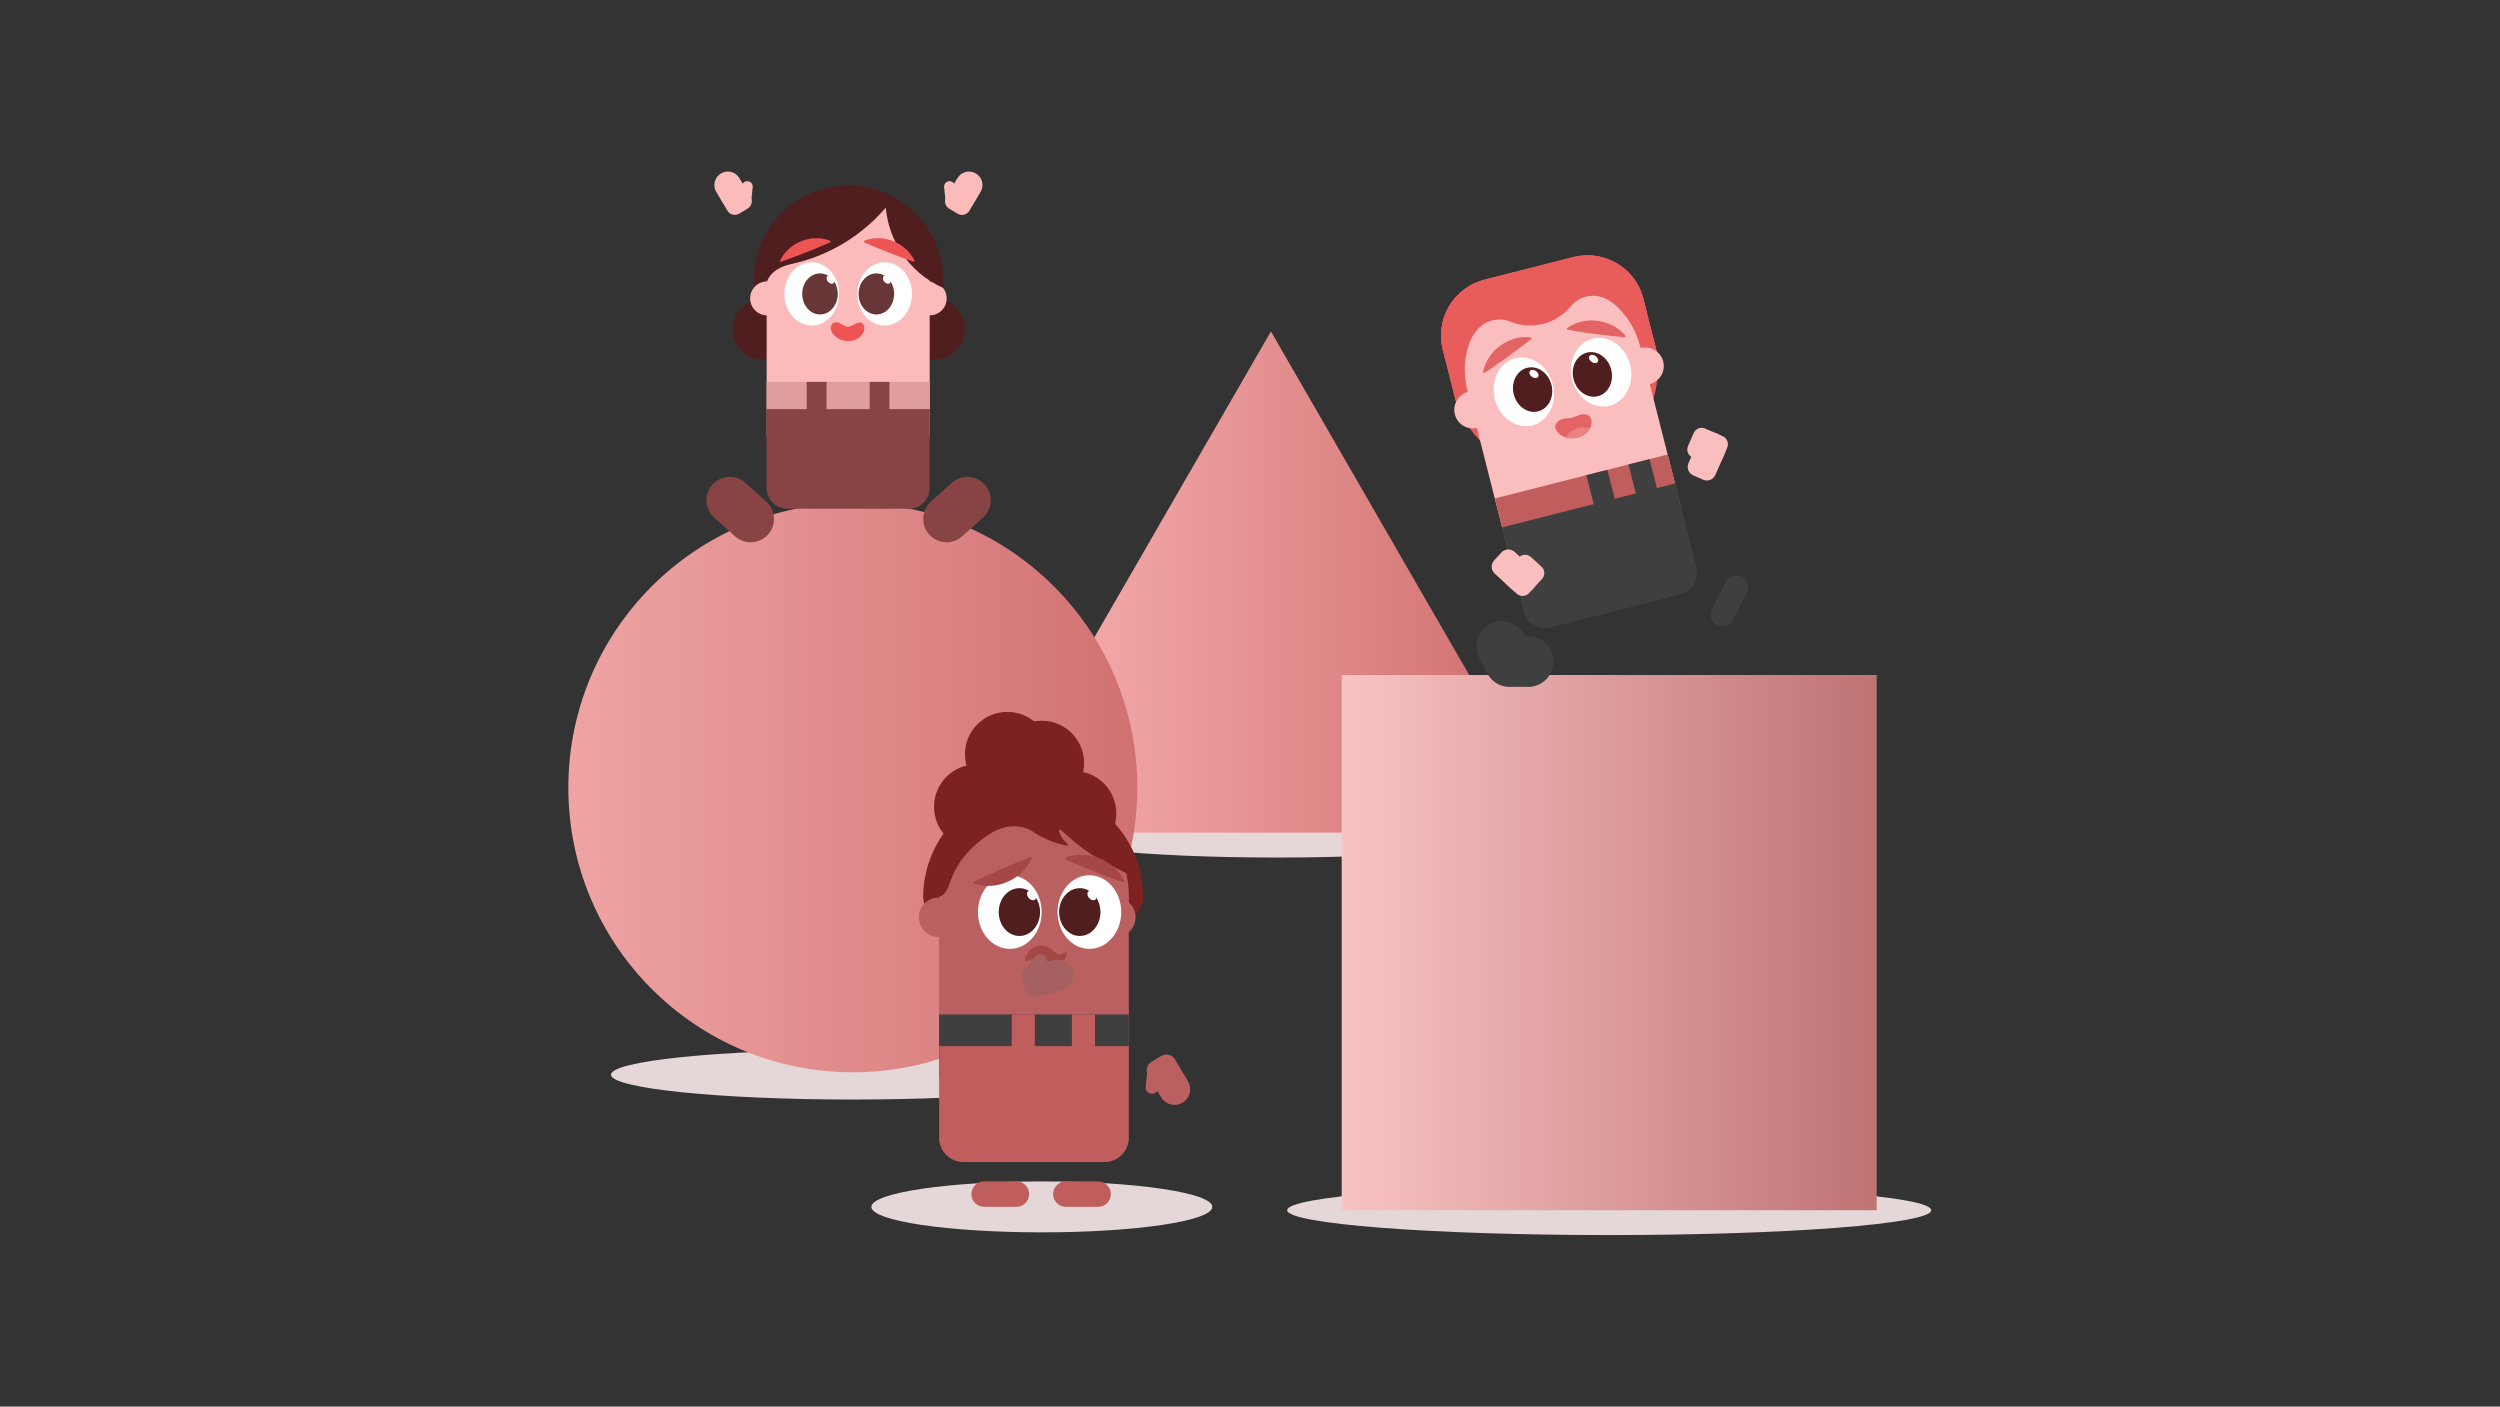 <svg width="910" height="512" viewBox="0 0 910 512" fill="none" xmlns="http://www.w3.org/2000/svg">
<rect x="0" y="0" width="910" height="512" fill="#333333" stroke="none"/>
<path d="M625.13 157.874C626.429 158.444 627.448 159.506 627.963 160.827C628.479 162.148 628.449 163.62 627.88 164.919L624.394 172.873C624.035 173.694 623.364 174.339 622.529 174.665C621.694 174.991 620.764 174.972 619.943 174.612L616.341 173.032C615.52 172.673 614.876 172.001 614.55 171.166C614.224 170.331 614.243 169.401 614.603 168.58L618.088 160.625C618.37 159.982 618.776 159.401 619.282 158.914C619.789 158.428 620.386 158.046 621.04 157.791C621.694 157.535 622.391 157.411 623.093 157.426C623.795 157.44 624.487 157.592 625.13 157.874Z" fill="#FBBEBE"/>
<path d="M627.077 158.789L620.671 155.98C619.077 155.281 617.219 156.007 616.52 157.602L614.441 162.347C613.742 163.942 614.468 165.801 616.062 166.5L622.468 169.31C624.062 170.009 625.92 169.282 626.619 167.688L628.698 162.942C629.397 161.347 628.671 159.488 627.077 158.789Z" fill="#FBBEBE"/>
<path d="M540.337 101.812L572.713 93.587C578.102 92.217 583.814 93.046 588.593 95.89C593.371 98.734 596.825 103.36 598.193 108.752L604.074 131.914L531.045 150.469L525.164 127.306C524.486 124.636 524.341 121.857 524.737 119.131C525.132 116.404 526.061 113.782 527.47 111.414C528.879 109.047 530.741 106.98 532.949 105.333C535.157 103.685 537.667 102.489 540.337 101.812Z" fill="#E85C5C"/>
<path d="M540.337 101.812L572.713 93.587C578.102 92.217 583.814 93.046 588.593 95.89C593.371 98.734 596.825 103.36 598.193 108.752L604.074 131.914L531.045 150.469L525.164 127.306C524.486 124.636 524.341 121.857 524.737 119.131C525.132 116.404 526.061 113.782 527.47 111.414C528.879 109.047 530.741 106.98 532.949 105.333C535.157 103.685 537.667 102.489 540.337 101.812Z" fill="#E85C5C"/>
<path d="M565.797 171.899C586.598 171.899 603.461 155.03 603.461 134.22C603.461 113.41 586.598 96.54 565.797 96.54C544.996 96.54 528.133 113.41 528.133 134.22C528.133 155.03 544.996 171.899 565.797 171.899Z" fill="#E85C5C"/>
<path d="M598.855 139.999C602.587 139.999 605.613 136.972 605.613 133.239C605.613 129.505 602.587 126.478 598.855 126.478C595.123 126.478 592.098 129.505 592.098 133.239C592.098 136.972 595.123 139.999 598.855 139.999Z" fill="#FBBEBE"/>
<path d="M536.121 155.937C539.853 155.937 542.878 152.911 542.878 149.177C542.878 145.443 539.853 142.417 536.121 142.417C532.389 142.417 529.363 145.443 529.363 149.177C529.363 152.911 532.389 155.937 536.121 155.937Z" fill="#FBBEBE"/>
<path d="M557.675 102.922C566.017 100.804 574.857 102.087 582.253 106.49C589.648 110.892 594.993 118.053 597.112 126.398L609.698 175.976L546.774 191.964L534.187 142.385C533.138 138.251 532.913 133.95 533.525 129.729C534.138 125.508 535.576 121.449 537.757 117.785C539.939 114.12 542.82 110.921 546.238 108.371C549.656 105.82 553.542 103.969 557.675 102.922Z" fill="#FBBEBE"/>
<path d="M607.026 165.445L544.125 181.426L549.471 202.484L612.372 186.503L607.026 165.445Z" fill="#C05E5E"/>
<path d="M600.43 167.121L592.773 169.066L598.119 190.125L605.776 188.179L600.43 167.121Z" fill="#3F3F3F"/>
<path d="M585.086 171.017L577.43 172.962L582.776 194.02L590.432 192.075L585.086 171.017Z" fill="#3F3F3F"/>
<path d="M546.805 191.955L609.729 175.968L617.443 206.353C617.984 208.486 617.657 210.746 616.532 212.637C615.408 214.528 613.578 215.895 611.446 216.437L564.598 228.339C562.466 228.881 560.206 228.553 558.316 227.428C556.426 226.303 555.06 224.473 554.519 222.341L546.805 191.955Z" fill="#3F3F3F"/>
<path d="M557.787 154.827C563.619 153.346 566.959 146.68 565.248 139.94C563.537 133.2 557.422 128.938 551.591 130.419C545.759 131.901 542.418 138.566 544.129 145.306C545.84 152.046 551.955 156.309 557.787 154.827Z" fill="white"/>
<path d="M559.886 149.738C563.673 148.776 565.842 144.447 564.731 140.07C563.62 135.692 559.648 132.923 555.861 133.886C552.074 134.848 549.905 139.177 551.016 143.554C552.127 147.932 556.098 150.7 559.886 149.738Z" fill="#501E1E"/>
<path d="M559.867 137.19C560.284 136.607 559.953 135.654 559.126 135.061C558.299 134.469 557.29 134.462 556.873 135.045C556.456 135.628 556.787 136.581 557.614 137.173C558.441 137.766 559.45 137.773 559.867 137.19Z" fill="white"/>
<path d="M585.912 147.685C591.744 146.203 595.084 139.538 593.373 132.798C591.662 126.058 585.547 121.795 579.716 123.277C573.884 124.759 570.543 131.424 572.254 138.164C573.965 144.904 580.08 149.167 585.912 147.685Z" fill="white"/>
<path d="M581.636 144.21C585.423 143.248 587.592 138.919 586.481 134.542C585.37 130.164 581.399 127.396 577.611 128.358C573.824 129.32 571.655 133.649 572.766 138.026C573.877 142.404 577.848 145.173 581.636 144.21Z" fill="#501E1E"/>
<path d="M581.562 131.728C581.98 131.144 581.648 130.192 580.821 129.599C579.994 129.007 578.986 129 578.568 129.583C578.151 130.166 578.483 131.119 579.31 131.711C580.136 132.304 581.145 132.311 581.562 131.728Z" fill="white"/>
<path d="M572.277 152.012C574.012 151.571 576.106 149.997 578.229 151.258C580.352 152.519 579.599 157.923 574.239 159.284C568.88 160.645 564.837 156.397 566.505 154.107C568.174 151.817 570.178 152.547 572.277 152.012Z" fill="#E36464"/>
<path d="M570.105 159.289C570.105 159.289 572.11 154.349 578.811 155.809C578.811 155.786 576.564 160.621 570.105 159.289Z" fill="#EB8181"/>
<path d="M570.366 119.505C570.833 119.141 571.329 118.816 571.849 118.533C573.182 117.795 574.62 117.267 576.114 116.968C577.909 116.601 579.753 116.538 581.568 116.783C583.381 117.02 585.142 117.554 586.781 118.362C587.666 118.801 588.509 119.321 589.297 119.917C589.724 120.241 590.132 120.59 590.52 120.96C590.952 121.364 591.349 121.804 591.709 122.273L591.648 122.747L588.961 122.52L586.279 122.245C584.492 122.05 582.715 121.818 580.929 121.609C579.142 121.401 577.37 121.135 575.593 120.86L572.934 120.448L570.276 119.974L570.366 119.505ZM539.848 135.452C539.942 134.867 540.081 134.29 540.265 133.727C540.428 133.216 540.62 132.714 540.838 132.224C541.246 131.325 541.738 130.466 542.307 129.659C543.366 128.162 544.666 126.851 546.155 125.781C547.641 124.708 549.293 123.887 551.045 123.349C552.504 122.902 554.022 122.677 555.547 122.681C556.138 122.682 556.727 122.729 557.31 122.823L557.595 123.217L555.481 124.895L553.339 126.526C551.917 127.611 550.448 128.664 549.008 129.73C547.567 130.797 546.089 131.821 544.61 132.845L542.388 134.367L540.132 135.851L539.848 135.452Z" fill="#E36464"/>
<path d="M585.6 94.421C585.126 94.227 584.619 94.052 584.121 93.895H584.06L583.401 93.706L583.169 93.644L582.818 93.554C579.933 92.853 576.931 92.777 574.013 93.331H573.923C573.525 93.407 573.132 93.492 572.734 93.592L540.358 101.817C539.97 101.916 539.591 102.03 539.212 102.149L539.112 102.177C536.281 103.084 533.676 104.585 531.473 106.581C531.411 106.634 531.355 106.695 531.298 106.747L530.947 107.079L530.658 107.364L530.35 107.681L530.056 107.999C529.961 108.098 529.871 108.203 529.781 108.307L529.487 108.644L529.435 108.705C527.543 110.975 526.15 113.617 525.346 116.461C525.289 116.651 525.251 116.84 525.204 117.03C525.095 117.452 525.005 117.879 524.924 118.305C524.872 118.571 524.82 118.831 524.782 119.097V119.159C524.388 121.874 524.535 124.64 525.213 127.298L526.398 131.959L527.933 131.565L529.232 131.238L533.497 130.148C534.444 123.985 537.387 118.087 543.131 116.627C545.236 116.093 547.455 116.214 549.49 116.973C553.344 118.595 557.622 118.918 561.675 117.891C565.729 116.865 569.338 114.545 571.957 111.284C573.386 109.651 575.279 108.494 577.383 107.966C583.126 106.506 588.282 110.336 591.94 115.338L599.39 113.441L598.205 108.781C597.393 105.559 595.827 102.576 593.635 100.079C591.443 97.582 588.689 95.643 585.6 94.421Z" fill="#E85C5C"/>
<path d="M464.892 312.145C513.508 312.145 552.92 308.093 552.92 303.095C552.92 298.096 513.508 294.044 464.892 294.044C416.275 294.044 376.863 298.096 376.863 303.095C376.863 308.093 416.275 312.145 464.892 312.145Z" fill="#E5D7D7"/>
<path d="M585.752 449.564C650.496 449.564 702.981 445.513 702.981 440.514C702.981 435.516 650.496 431.464 585.752 431.464C521.009 431.464 468.523 435.516 468.523 440.514C468.523 445.513 521.009 449.564 585.752 449.564Z" fill="#E5D7D7"/>
<path d="M462.617 120.638L357.32 303.094H567.914L462.617 120.638Z" fill="url(#paint0_linear_504_418)"/>
<path d="M379.238 448.574C413.507 448.574 441.288 444.424 441.288 439.305C441.288 434.187 413.507 430.037 379.238 430.037C344.968 430.037 317.188 434.187 317.188 439.305C317.188 444.424 344.968 448.574 379.238 448.574Z" fill="#E5D7D7"/>
<path d="M310.427 400.232C359.044 400.232 398.455 396.18 398.455 391.182C398.455 386.184 359.044 382.132 310.427 382.132C261.81 382.132 222.398 386.184 222.398 391.182C222.398 396.18 261.81 400.232 310.427 400.232Z" fill="#E5D7D7"/>
<path d="M310.428 390.31C367.618 390.31 413.98 343.929 413.98 286.715C413.98 229.502 367.618 183.121 310.428 183.121C253.237 183.121 206.875 229.502 206.875 286.715C206.875 343.929 253.237 390.31 310.428 390.31Z" fill="url(#paint1_linear_504_418)"/>
<path d="M683.115 245.703H488.383V440.514H683.115V245.703Z" fill="url(#paint2_linear_504_418)"/>
<path d="M628.144 211.78L623.123 221.618C622.03 223.758 622.879 226.38 625.019 227.473L625.023 227.475C627.163 228.568 629.783 227.719 630.876 225.578L635.897 215.741C636.99 213.6 636.141 210.979 634.001 209.886L633.997 209.883C631.857 208.79 629.237 209.64 628.144 211.78Z" fill="#3F3F3F"/>
<path d="M558.045 214.346C557.085 215.392 555.748 216.014 554.329 216.075C552.91 216.135 551.525 215.629 550.479 214.668L544.064 208.775C543.403 208.168 543.01 207.323 542.972 206.426C542.934 205.529 543.253 204.654 543.86 203.992L546.524 201.091C547.131 200.429 547.975 200.036 548.872 199.998C549.768 199.96 550.643 200.28 551.304 200.887L557.723 206.783C558.767 207.744 559.388 209.08 559.448 210.498C559.508 211.916 559.004 213.3 558.045 214.346Z" fill="#FBBEBE"/>
<path d="M556.55 215.9L561.287 210.739C562.466 209.455 562.381 207.457 561.097 206.278L557.275 202.767C555.991 201.588 553.995 201.673 552.816 202.957L548.079 208.118C546.9 209.402 546.985 211.4 548.269 212.579L552.091 216.09C553.375 217.27 555.371 217.185 556.55 215.9Z" fill="#FBBEBE"/>
<path d="M546.688 235.307L549.526 240.801H556.227" stroke="#3F3F3F" stroke-width="18.46" stroke-linecap="round" stroke-linejoin="round"/>
<path d="M339.998 108.615H277.792C271.644 108.615 266.66 113.6 266.66 119.749C266.66 125.898 271.644 130.882 277.792 130.882H339.998C346.146 130.882 351.13 125.898 351.13 119.749C351.13 113.6 346.146 108.615 339.998 108.615Z" fill="#501E1E"/>
<path d="M308.89 136.495C327.909 136.495 343.327 121.071 343.327 102.044C343.327 83.018 327.909 67.594 308.89 67.594C289.871 67.594 274.453 83.018 274.453 102.044C274.453 121.071 289.871 136.495 308.89 136.495Z" fill="#501E1E"/>
<path d="M338.41 114.797C341.823 114.797 344.589 112.029 344.589 108.615C344.589 105.201 341.823 102.433 338.41 102.433C334.997 102.433 332.23 105.201 332.23 108.615C332.23 112.029 334.997 114.797 338.41 114.797Z" fill="#FCBBBB"/>
<path d="M279.23 114.797C282.643 114.797 285.41 112.029 285.41 108.615C285.41 105.201 282.643 102.433 279.23 102.433C275.817 102.433 273.051 105.201 273.051 108.615C273.051 112.029 275.817 114.797 279.23 114.797Z" fill="#FCBBBB"/>
<path d="M308.741 72.481C316.61 72.481 324.156 75.608 329.721 81.175C335.285 86.741 338.411 94.291 338.411 102.163V148.935H279.066V102.163C279.066 98.265 279.834 94.405 281.325 90.803C282.817 87.202 285.003 83.929 287.758 81.173C290.514 78.417 293.785 76.231 297.385 74.739C300.986 73.248 304.844 72.481 308.741 72.481Z" fill="#FCBBBB"/>
<path d="M272.137 75.938L269.036 77.781C268.33 78.201 267.485 78.323 266.689 78.12C265.892 77.917 265.209 77.406 264.789 76.699L260.717 69.844C260.053 68.726 259.86 67.391 260.181 66.131C260.502 64.871 261.309 63.79 262.426 63.126C263.544 62.462 264.879 62.269 266.138 62.589C267.398 62.91 268.478 63.718 269.142 64.836L273.214 71.691C273.634 72.398 273.756 73.242 273.553 74.039C273.35 74.836 272.839 75.52 272.133 75.94L272.137 75.938Z" fill="#FCBBBB"/>
<path d="M272.909 74.078L269.822 73.751C269.706 73.739 269.599 73.68 269.526 73.59C269.452 73.499 269.418 73.382 269.43 73.266L270.014 67.745C270.07 67.219 270.332 66.736 270.743 66.403C271.155 66.071 271.682 65.915 272.208 65.971C272.734 66.026 273.216 66.289 273.549 66.7C273.882 67.112 274.038 67.639 273.982 68.165L273.401 73.653C273.389 73.769 273.331 73.876 273.24 73.949C273.149 74.023 273.033 74.057 272.917 74.045L272.909 74.078Z" fill="#FCBBBB"/>
<path d="M355.224 63.133C356.341 63.797 357.149 64.878 357.47 66.138C357.79 67.398 357.597 68.734 356.933 69.851L352.85 76.727C352.43 77.434 351.746 77.945 350.95 78.147C350.153 78.35 349.309 78.228 348.602 77.808L345.502 75.965C344.795 75.545 344.284 74.862 344.082 74.065C343.879 73.268 344.001 72.423 344.421 71.716L348.505 64.841C348.834 64.287 349.268 63.803 349.784 63.418C350.3 63.032 350.887 62.752 351.511 62.594C352.135 62.435 352.784 62.401 353.421 62.494C354.058 62.586 354.671 62.803 355.224 63.133Z" fill="#FCBBBB"/>
<path d="M345.421 65.947C345.947 65.891 346.474 66.046 346.885 66.379C347.296 66.712 347.559 67.195 347.615 67.721L348.198 73.242C348.211 73.358 348.176 73.475 348.103 73.566C348.029 73.656 347.923 73.714 347.807 73.727L344.72 74.053C344.604 74.066 344.487 74.031 344.396 73.958C344.306 73.884 344.248 73.778 344.235 73.661L343.653 68.155C343.597 67.629 343.753 67.102 344.085 66.69C344.418 66.278 344.901 66.016 345.427 65.96L345.421 65.947Z" fill="#FCBBBB"/>
<path d="M338.406 138.999H279.066V158.862H338.406V138.999Z" fill="#DF9D9D"/>
<path d="M323.761 138.999H316.539V158.862H323.761V138.999Z" fill="#884444"/>
<path d="M300.859 138.999H293.637V158.862H300.859V138.999Z" fill="#884444"/>
<path d="M279.066 148.93H338.411V177.598C338.411 179.609 337.612 181.539 336.19 182.961C334.768 184.384 332.839 185.183 330.829 185.183H286.653C284.642 185.183 282.714 184.384 281.292 182.961C279.87 181.539 279.071 179.609 279.071 177.598V148.93H279.066Z" fill="#884444"/>
<path d="M308.742 118.95C310.382 118.95 312.49 116.328 314.087 117.926C315.684 119.523 313.803 124.146 308.742 124.146C303.681 124.146 301.056 119.467 303.055 117.812C305.055 116.158 306.761 118.95 308.742 118.95Z" fill="#EF5454"/>
<path d="M295.469 118.504C300.97 118.504 305.43 113.349 305.43 106.989C305.43 100.629 300.97 95.474 295.469 95.474C289.968 95.474 285.508 100.629 285.508 106.989C285.508 113.349 289.968 118.504 295.469 118.504Z" fill="white"/>
<path d="M298.476 114.465C302.049 114.465 304.945 111.118 304.945 106.989C304.945 102.86 302.049 99.513 298.476 99.513C294.904 99.513 292.008 102.86 292.008 106.989C292.008 111.118 294.904 114.465 298.476 114.465Z" fill="#683636"/>
<path d="M303.375 103.078C303.878 102.655 303.799 101.734 303.199 101.021C302.6 100.307 301.706 100.072 301.203 100.495C300.7 100.918 300.779 101.839 301.379 102.553C301.979 103.266 302.872 103.501 303.375 103.078Z" fill="white"/>
<path d="M322.004 118.504C327.505 118.504 331.965 113.349 331.965 106.989C331.965 100.629 327.505 95.474 322.004 95.474C316.503 95.474 312.043 100.629 312.043 106.989C312.043 113.349 316.503 118.504 322.004 118.504Z" fill="white"/>
<path d="M319 114.465C322.572 114.465 325.468 111.118 325.468 106.989C325.468 102.86 322.572 99.513 319 99.513C315.427 99.513 312.531 102.86 312.531 106.989C312.531 111.118 315.427 114.465 319 114.465Z" fill="#683636"/>
<path d="M323.891 103.081C324.393 102.658 324.315 101.737 323.715 101.023C323.115 100.31 322.222 100.075 321.719 100.498C321.216 100.921 321.295 101.842 321.895 102.555C322.494 103.269 323.388 103.504 323.891 103.081Z" fill="white"/>
<path d="M325.406 71.808C320.499 69.127 315.014 67.682 309.424 67.596C303.835 67.511 298.308 68.788 293.322 71.318C288.336 73.847 284.041 77.553 280.807 82.115C277.573 86.678 275.498 91.959 274.762 97.503H274.852L279.245 102.438C279.245 102.438 280.192 97.825 288.192 96.076L288.628 95.976C303.404 92.631 316.469 84.046 325.406 71.808Z" fill="#501E1E"/>
<path d="M322.36 70.324C322.318 71.04 322.289 71.746 322.289 72.481C322.289 79.31 324.266 85.992 327.979 91.722C331.692 97.452 336.984 101.983 343.216 104.77C343.287 103.87 343.334 102.964 343.334 102.044C343.333 95.282 341.344 88.669 337.615 83.029C333.886 77.389 328.581 72.971 322.36 70.324Z" fill="#501E1E"/>
<path d="M314.569 87.661C315.52 87.257 316.521 86.981 317.545 86.841C318.44 86.713 319.344 86.669 320.246 86.708C321.92 86.791 323.567 87.151 325.123 87.775C326.675 88.395 328.115 89.264 329.388 90.349C330.078 90.939 330.713 91.591 331.283 92.297C331.932 93.098 332.472 93.981 332.89 94.924L332.724 95.336L330.397 94.53L328.084 93.682C326.544 93.108 325.018 92.501 323.488 91.913C321.957 91.326 320.436 90.69 318.924 90.074L316.659 89.126L314.408 88.121L314.569 87.661ZM283.938 94.924C284.352 93.978 284.89 93.091 285.539 92.288C286.11 91.581 286.744 90.929 287.435 90.34C288.705 89.254 290.146 88.388 291.7 87.775C293.258 87.157 294.907 86.8 296.581 86.718C297.483 86.678 298.387 86.723 299.282 86.85C300.303 86.99 301.302 87.262 302.253 87.661L302.414 88.078L300.168 89.083L297.898 90.031C296.386 90.671 294.86 91.273 293.339 91.894C291.818 92.516 290.283 93.089 288.743 93.663L286.43 94.511L284.099 95.317L283.938 94.924Z" fill="#EF5454"/>
<path d="M344.555 188.89L352.137 182.082" stroke="#884444" stroke-width="17" stroke-linecap="round" stroke-linejoin="round"/>
<path d="M273.231 188.89L265.645 182.082" stroke="#884444" stroke-width="17" stroke-linecap="round" stroke-linejoin="round"/>
<path d="M416.179 326.234C416.179 348.378 336.031 348.378 336.031 326.234C336.146 315.677 340.419 305.591 347.921 298.167C355.424 290.742 365.552 286.578 376.105 286.578C386.658 286.578 396.786 290.742 404.289 298.167C411.792 305.591 416.064 315.677 416.179 326.234Z" fill="#7D2121"/>
<path d="M355.415 309.115C363.939 309.115 370.849 302.202 370.849 293.675C370.849 285.147 363.939 278.234 355.415 278.234C346.891 278.234 339.98 285.147 339.98 293.675C339.98 302.202 346.891 309.115 355.415 309.115Z" fill="#7D2121"/>
<path d="M366.68 290.01C375.205 290.01 382.115 283.097 382.115 274.57C382.115 266.042 375.205 259.129 366.68 259.129C358.156 259.129 351.246 266.042 351.246 274.57C351.246 283.097 358.156 290.01 366.68 290.01Z" fill="#7D2121"/>
<path d="M379.184 293.22C387.708 293.22 394.619 286.307 394.619 277.779C394.619 269.251 387.708 262.338 379.184 262.338C370.66 262.338 363.75 269.251 363.75 277.779C363.75 286.307 370.66 293.22 379.184 293.22Z" fill="#7D2121"/>
<path d="M390.907 311.528C399.431 311.528 406.341 304.615 406.341 296.088C406.341 287.56 399.431 280.647 390.907 280.647C382.383 280.647 375.473 287.56 375.473 296.088C375.473 304.615 382.383 311.528 390.907 311.528Z" fill="#7D2121"/>
<path d="M373.048 318.184C381.572 318.184 388.482 311.271 388.482 302.744C388.482 294.216 381.572 287.303 373.048 287.303C364.523 287.303 357.613 294.216 357.613 302.744C357.613 311.271 364.523 318.184 373.048 318.184Z" fill="#7D2121"/>
<path d="M341.65 341.077C345.62 341.077 348.839 337.857 348.839 333.886C348.839 329.914 345.62 326.694 341.65 326.694C337.679 326.694 334.461 329.914 334.461 333.886C334.461 337.857 337.679 341.077 341.65 341.077Z" fill="#BB6060"/>
<path d="M406.15 341.077C410.12 341.077 413.339 337.857 413.339 333.886C413.339 329.914 410.12 326.694 406.15 326.694C402.179 326.694 398.961 329.914 398.961 333.886C398.961 337.857 402.179 341.077 406.15 341.077Z" fill="#BB6060"/>
<path d="M376.363 291.409C385.52 291.409 394.302 295.048 400.777 301.525C407.252 308.003 410.89 316.789 410.89 325.95V380.8H341.836V325.95C341.836 316.789 345.474 308.003 351.949 301.525C358.424 295.048 367.206 291.409 376.363 291.409Z" fill="#BB6060"/>
<path d="M369.969 430.018H358.217C355.657 430.018 353.582 432.094 353.582 434.655C353.582 437.215 355.657 439.291 358.217 439.291H369.969C372.528 439.291 374.603 437.215 374.603 434.655C374.603 432.094 372.528 430.018 369.969 430.018Z" fill="#C05E5E"/>
<path d="M399.719 430.018H387.967C385.407 430.018 383.332 432.094 383.332 434.655C383.332 437.215 385.407 439.291 387.967 439.291H399.719C402.278 439.291 404.353 437.215 404.353 434.655C404.353 432.094 402.278 430.018 399.719 430.018Z" fill="#C05E5E"/>
<path d="M419.142 386.493L422.747 384.35C423.57 383.861 424.552 383.719 425.479 383.955C426.406 384.191 427.201 384.786 427.69 385.608L432.427 393.584C433.198 394.881 433.422 396.431 433.05 397.893C432.677 399.355 431.74 400.61 430.444 401.381C429.147 402.151 427.598 402.375 426.136 402.003C424.674 401.631 423.42 400.693 422.65 399.396L417.913 391.42C417.427 390.603 417.284 389.626 417.514 388.704C417.744 387.781 418.329 386.986 419.142 386.493Z" fill="#BB6060"/>
<path d="M418.271 388.671L421.862 389.051C421.999 389.065 422.124 389.133 422.21 389.24C422.296 389.346 422.336 389.483 422.322 389.619L421.641 396.054C421.576 396.667 421.271 397.229 420.792 397.616C420.313 398.004 419.7 398.185 419.088 398.12C418.475 398.055 417.914 397.75 417.526 397.271C417.139 396.791 416.958 396.178 417.023 395.565L417.703 389.13C417.718 388.994 417.786 388.869 417.892 388.783C417.999 388.697 418.135 388.656 418.271 388.671Z" fill="#BB6060"/>
<path d="M410.885 369.242H341.836V392.358H410.885V369.242Z" fill="#3F3F3F"/>
<path d="M398.578 369.242H390.176V392.358H398.578V369.242Z" fill="#C05E5E"/>
<path d="M376.671 369.242H368.27V392.358H376.671V369.242Z" fill="#C05E5E"/>
<path d="M341.836 380.8H410.89V414.156C410.89 416.497 409.96 418.742 408.306 420.398C406.651 422.053 404.407 422.983 402.066 422.983H350.674C348.334 422.983 346.089 422.053 344.435 420.398C342.78 418.742 341.85 416.497 341.85 414.156V380.8H341.836Z" fill="#C05E5E"/>
<path d="M338.352 320.028C337.736 322.124 337.404 324.826 339.054 326.135C340.475 327.244 342.565 326.575 343.764 325.224C344.963 323.873 345.503 322.029 346.133 320.299C348.38 314.178 352 309.907 356.909 305.915C358.928 304.275 363.217 301.284 367.52 300.847C372.988 300.293 375.751 302.616 377.471 303.668C380.816 305.707 384.513 307.102 388.37 307.783C388.441 307.795 388.514 307.784 388.578 307.751C388.642 307.717 388.693 307.664 388.723 307.598C388.754 307.533 388.761 307.459 388.746 307.389C388.73 307.319 388.691 307.256 388.636 307.21C387.137 306.028 386.032 304.42 385.466 302.597C385.443 302.5 385.451 302.399 385.489 302.307C385.527 302.215 385.593 302.138 385.677 302.086C385.761 302.033 385.86 302.009 385.959 302.015C386.058 302.022 386.152 302.06 386.229 302.123C388.735 304.536 395.19 310.281 401.516 313.529C405.435 315.544 410.638 318.27 414.652 320.076C415.24 315.577 413.486 311.007 410.78 307.489C408.074 303.972 404.492 301.359 400.886 298.956C393.924 294.272 386.442 290.001 378.272 288.92C374.073 288.398 369.813 288.716 365.738 289.855C361.663 290.994 357.855 292.933 354.535 295.557C347.787 300.885 339.774 311.239 338.352 320.028Z" fill="#7D2121"/>
<path d="M367.564 345.391C373.965 345.391 379.155 339.393 379.155 331.994C379.155 324.595 373.965 318.597 367.564 318.597C361.162 318.597 355.973 324.595 355.973 331.994C355.973 339.393 361.162 345.391 367.564 345.391Z" fill="white"/>
<path d="M371.06 340.693C375.216 340.693 378.586 336.799 378.586 331.994C378.586 327.19 375.216 323.295 371.06 323.295C366.904 323.295 363.535 327.19 363.535 331.994C363.535 336.799 366.904 340.693 371.06 340.693Z" fill="#501E1E"/>
<path d="M376.759 327.445C377.345 326.952 377.254 325.877 376.555 325.046C375.856 324.214 374.813 323.94 374.227 324.434C373.64 324.928 373.731 326.002 374.43 326.834C375.129 327.665 376.172 327.939 376.759 327.445Z" fill="white"/>
<path d="M396.54 345.391C402.942 345.391 408.132 339.393 408.132 331.994C408.132 324.595 402.942 318.597 396.54 318.597C390.139 318.597 384.949 324.595 384.949 331.994C384.949 339.393 390.139 345.391 396.54 345.391Z" fill="white"/>
<path d="M393.041 340.693C397.197 340.693 400.566 336.799 400.566 331.994C400.566 327.19 397.197 323.295 393.041 323.295C388.885 323.295 385.516 327.19 385.516 331.994C385.516 336.799 388.885 340.693 393.041 340.693Z" fill="#501E1E"/>
<path d="M398.743 327.444C399.33 326.95 399.239 325.876 398.539 325.045C397.84 324.213 396.798 323.939 396.211 324.433C395.624 324.927 395.715 326.001 396.414 326.833C397.114 327.664 398.156 327.938 398.743 327.444Z" fill="white"/>
<path d="M387.885 312.258C388.462 312.008 389.058 311.803 389.667 311.647C390.22 311.503 390.78 311.387 391.345 311.301C392.387 311.153 393.44 311.102 394.491 311.149C398.411 311.348 402.154 312.838 405.139 315.387C406.381 316.435 407.452 317.67 408.314 319.047C408.653 319.577 408.948 320.133 409.196 320.711L409.006 321.185L406.296 320.237L403.604 319.251C401.813 318.587 400.04 317.876 398.254 317.193C396.467 316.511 394.709 315.771 392.946 315.027L390.312 313.903L387.696 312.728L387.885 312.258ZM375.508 312.415C375.28 313.001 375.005 313.567 374.683 314.107C374.384 314.624 374.062 315.089 373.735 315.529C373.105 316.371 372.396 317.15 371.617 317.857C370.176 319.171 368.524 320.234 366.731 321C364.942 321.781 363.037 322.261 361.092 322.422C360.044 322.502 358.99 322.484 357.945 322.37C357.38 322.304 356.818 322.207 356.263 322.081C355.649 321.946 355.047 321.76 354.462 321.526L354.254 321.052L356.837 319.801L359.438 318.597C361.173 317.796 362.931 317.042 364.651 316.264C366.371 315.487 368.167 314.766 369.935 314.046L372.593 312.974L375.313 311.941L375.508 312.415ZM373.048 349.999C373.075 349.074 373.329 348.168 373.787 347.364C374.243 346.525 374.881 345.799 375.654 345.24C376.091 344.929 376.57 344.681 377.076 344.505C377.634 344.31 378.22 344.209 378.81 344.206C379.96 344.204 381.088 344.519 382.071 345.116C382.753 345.54 383.388 346.034 383.966 346.591C384.236 346.89 384.557 347.139 384.914 347.326C385.371 347.504 385.879 347.504 386.336 347.326C387.039 347.035 387.682 346.616 388.231 346.088C388.374 346.811 388.311 347.559 388.048 348.247C387.786 348.936 387.335 349.536 386.748 349.98C386.28 350.329 385.744 350.576 385.175 350.706C384.585 350.858 383.971 350.887 383.369 350.791C382.805 350.703 382.258 350.532 381.744 350.284C380.829 349.843 380.232 349.431 379.782 349.222C379.435 349.043 379.06 348.923 378.673 348.866C378.493 348.833 378.311 348.812 378.128 348.805C377.884 348.801 377.64 348.817 377.398 348.852C376.747 348.955 376.104 349.106 375.474 349.302C374.745 349.506 373.977 349.758 373.048 349.999Z" fill="#A54747"/>
<path d="M390.512 353.616C390.884 355.078 390.661 356.628 389.89 357.926C389.12 359.223 387.866 360.16 386.404 360.533L377.417 362.821C376.49 363.057 375.507 362.915 374.685 362.426C373.863 361.937 373.268 361.142 373.033 360.215L371.998 356.149C371.762 355.221 371.904 354.238 372.393 353.416C372.881 352.593 373.676 351.999 374.603 351.763L383.577 349.478C385.038 349.105 386.588 349.329 387.885 350.1C389.181 350.871 390.118 352.125 390.49 353.588L390.512 353.616Z" fill="#A76060"/>
<path d="M380.091 347.868C380.57 348.255 380.875 348.817 380.94 349.43C381.005 350.042 380.823 350.656 380.436 351.135L376.378 356.156C376.335 356.208 376.283 356.252 376.223 356.285C376.164 356.317 376.098 356.337 376.031 356.345C375.963 356.352 375.895 356.345 375.83 356.326C375.765 356.307 375.704 356.275 375.652 356.232L372.844 353.961C372.791 353.918 372.747 353.866 372.715 353.806C372.682 353.747 372.662 353.681 372.655 353.614C372.648 353.546 372.654 353.478 372.673 353.413C372.692 353.348 372.724 353.287 372.767 353.234L376.825 348.214C377.212 347.734 377.774 347.429 378.386 347.364C378.999 347.299 379.612 347.48 380.091 347.868Z" fill="#A76060"/>
<defs>
<linearGradient id="paint0_linear_504_418" x1="357.32" y1="211.864" x2="567.914" y2="211.864" gradientUnits="userSpaceOnUse">
<stop stop-color="#FBB5B5"/>
<stop offset="1" stop-color="#CD6A6A"/>
</linearGradient>
<linearGradient id="paint1_linear_504_418" x1="206.875" y1="286.715" x2="413.98" y2="286.715" gradientUnits="userSpaceOnUse">
<stop stop-color="#EFA4A4"/>
<stop offset="1" stop-color="#D17171"/>
</linearGradient>
<linearGradient id="paint2_linear_504_418" x1="488.383" y1="343.106" x2="683.115" y2="343.106" gradientUnits="userSpaceOnUse">
<stop stop-color="#F9C3C3"/>
<stop offset="1" stop-color="#BF7373"/>
</linearGradient>
</defs>
</svg>
